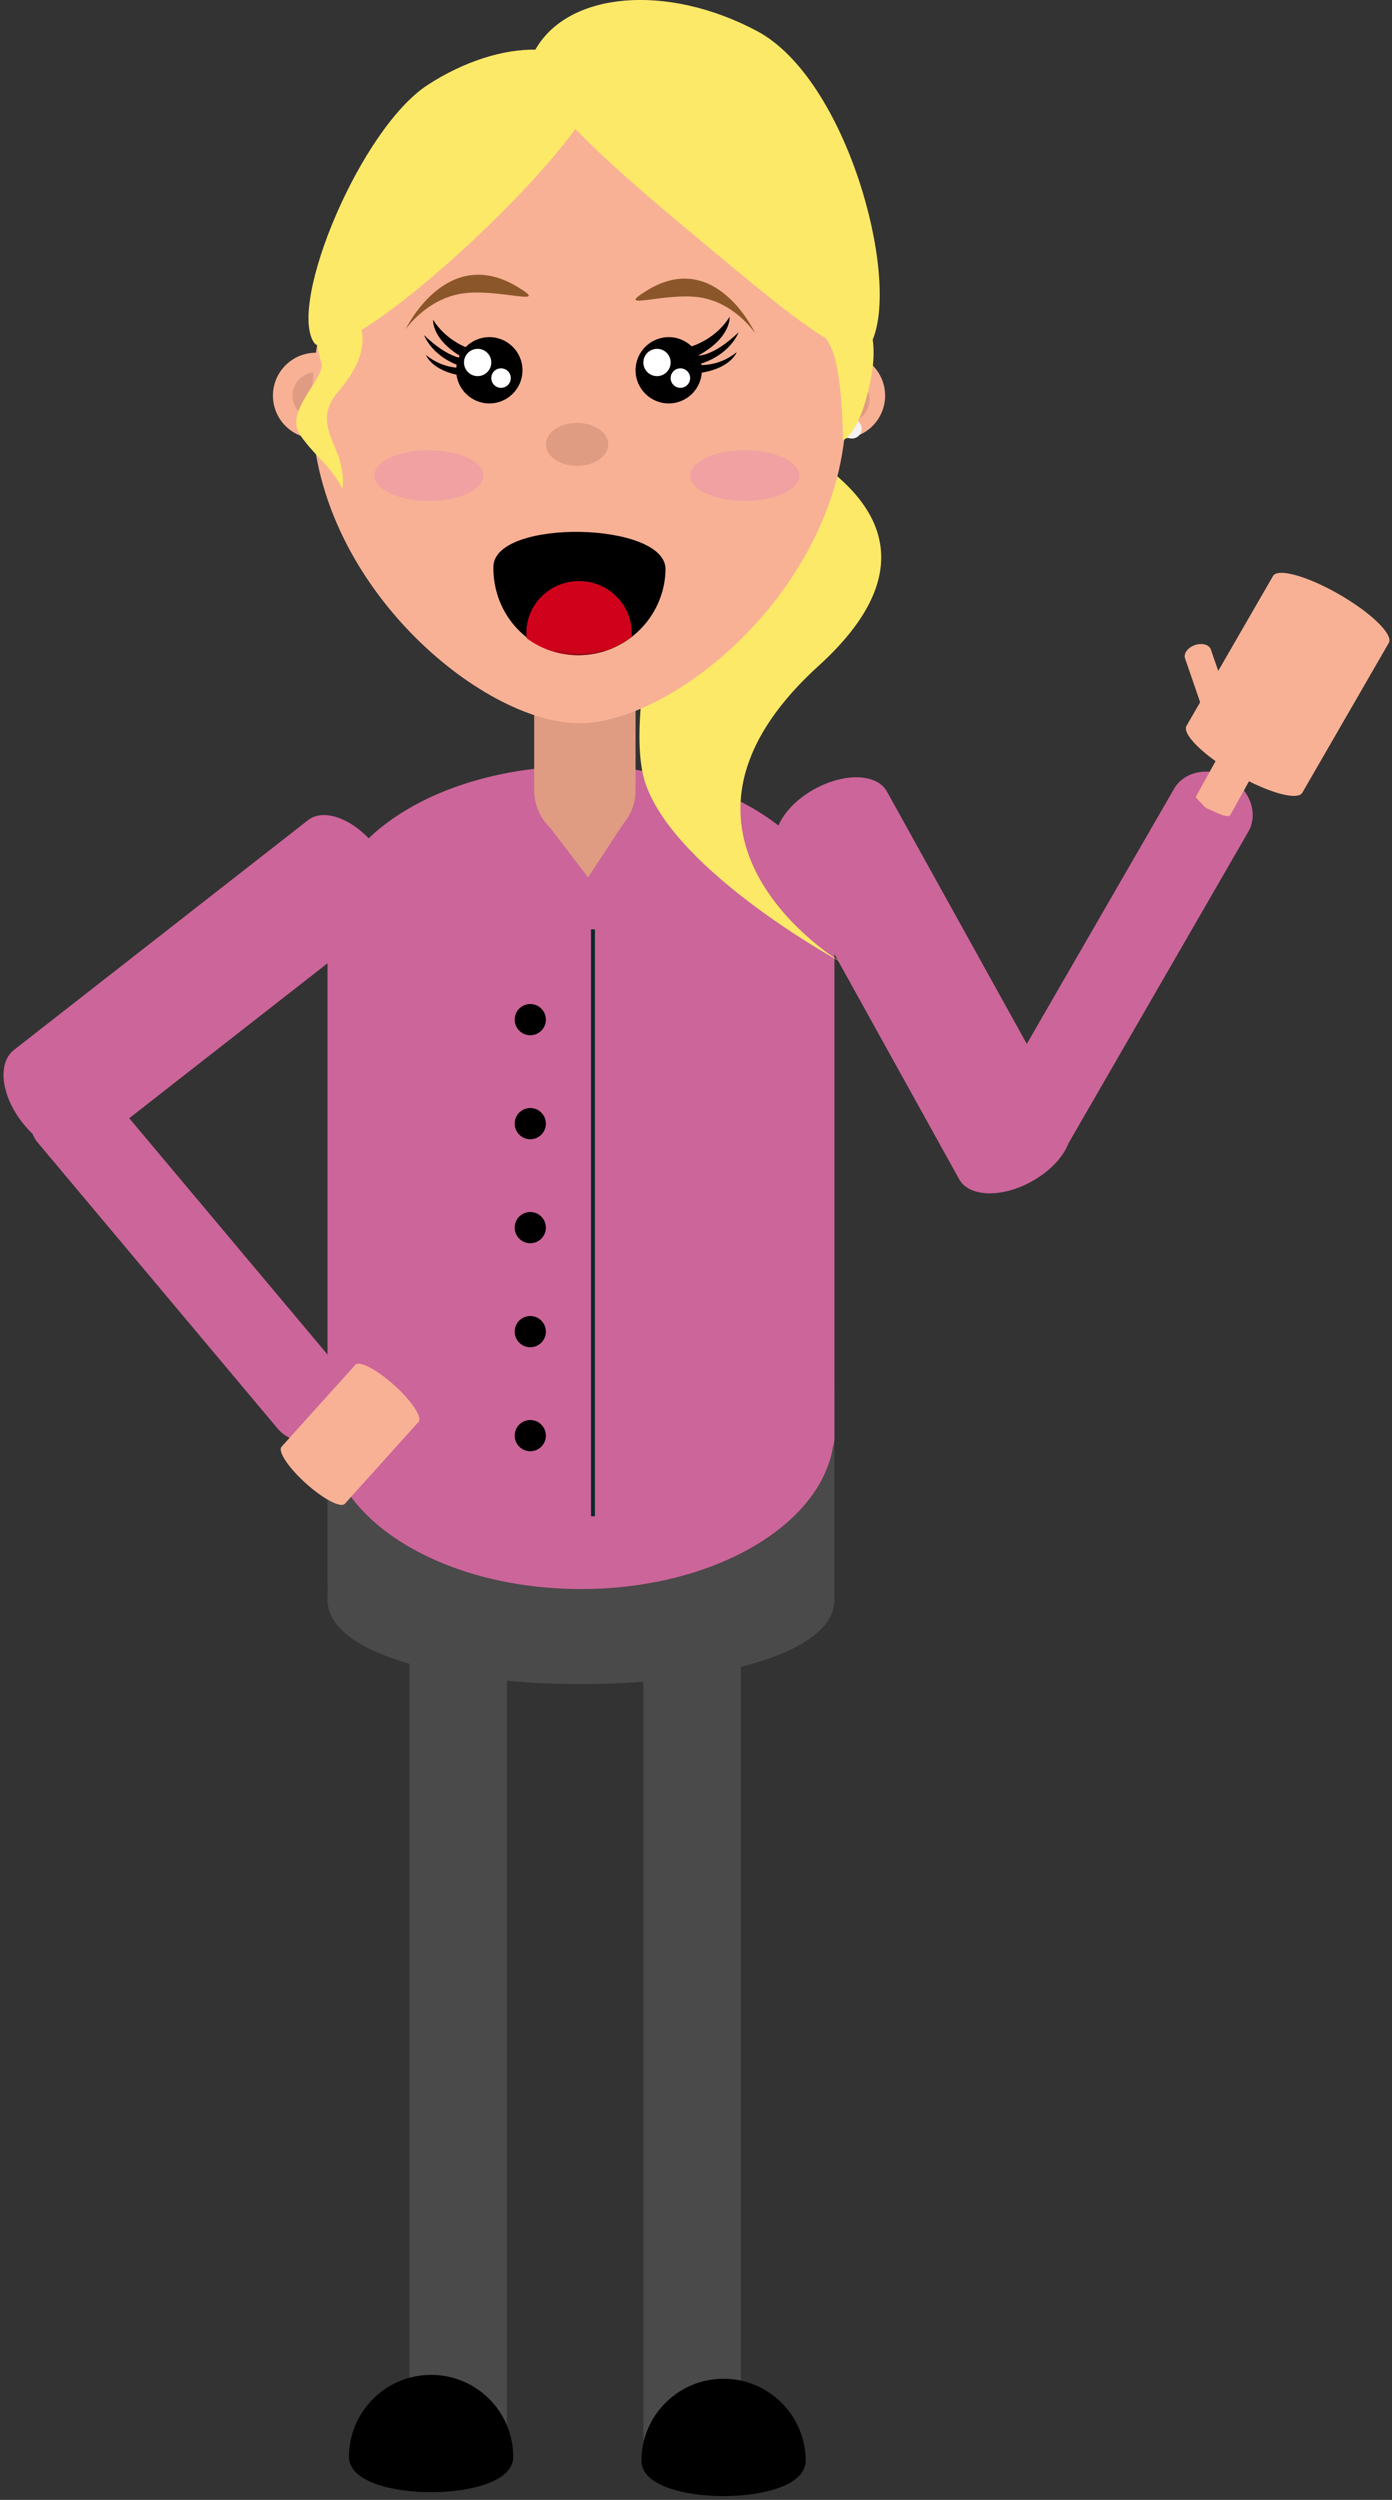 <svg width="357" height="641" xmlns="http://www.w3.org/2000/svg" xmlns:xlink="http://www.w3.org/1999/xlink"><rect width="100%" height="100%" fill="#333333" stroke="none"/><defs><path d="M44.574 22.732c0-12.365-9.658-22.35-21.85-22.35C10.535.383.427 10.368.427 22.733c0 12.366 44.148 12.366 44.148 0z" id="a"/></defs><g transform="translate(0 -1)" fill="none" fill-rule="evenodd"><path d="M263.34 268.668l37.909-65.658c2.728-4.34 8.98-5.467 14.139-2.49 5.158 2.979 7.308 8.957 4.909 13.487l-46.226 80.077c-.508 1.325-1.302 2.673-2.346 3.979-.288.4-.608.77-.956 1.109-1.636 1.764-3.727 3.411-6.171 4.766-7.578 4.2-15.738 4.033-18.46-.315l-46.517-83.903c-2.701-4.873 1.495-12.079 9.224-16.363 7.728-4.284 16.063-4.024 18.615.58l35.88 64.731z" fill="#CC659A" fill-rule="nonzero"/><path d="M312.433 173.03l13.977-24.208.008.004a1.16 1.16 0 0 1 .064-.127c1.217-2.108 8.852.021 17.053 4.756s13.863 10.283 12.646 12.39a1.16 1.16 0 0 1-.079.12l.008.004-22.179 38.414-.007-.004c-1.233 1.634-6.925.293-13.595-3.053l-10.755 19.402-.002-.001c-1.308 2.185-4.225 2.899-6.593 1.586-2.368-1.313-3.308-4.165-2.149-6.432l-.002-.001 10.928-19.714c-5.112-3.668-8.23-7.243-7.516-8.926l-.008-.004 3.564-6.173-3.845-11.167h.002a1.68 1.68 0 0 1-.027-.073c-.433-1.255.699-2.783 2.526-3.412 1.828-.63 3.66-.122 4.092 1.133.009.024.017.049.024.074h.001l1.864 5.413z" fill="#F8B195" fill-rule="nonzero"/><path d="M312.27 220.67c-1.743 3.144-5.701 4.282-8.834 2.545l-1.763-.977c-3.136-1.738-4.267-5.694-2.523-8.84l3.325-6c1.743-3.143 3.936-2.893 4.193-1.975 0 0 2.181 2.483 2.75 2.798.568.315 4.088 1.804 4.088 1.804l1.317.273c2.169-.728 2.515 1.227.772 4.373l-3.326 6z" fill="#CC659A" fill-rule="nonzero"/><g fill-rule="nonzero"><g fill="#4A4A4A"><path d="M84 356.962h130v51.49H84z"/><path d="M214 411.152c0-28.18-27.707-51.154-62.4-52.252a82.196 82.196 0 0 0-2.6-.041c-35.899 0-65 23.412-65 52.293 0 28.88 130 28.88 130 0z"/></g><path fill="#4A4A4A" d="M165 381.445h25v245h-25z"/><path d="M206.13 632.01c0-11.357-9.207-20.565-20.565-20.565S165 620.653 165 632.01c0 11.358 41.13 11.358 41.13 0z" stroke="#000" fill="#000"/><g><path fill="#4A4A4A" d="M105 381.445h25v245h-25z"/><path d="M131.13 631.01c0-11.357-9.207-20.565-20.565-20.565S90 619.653 90 631.01c0 11.358 41.13 11.358 41.13 0z" stroke="#000" fill="#000"/></g></g><path d="M84.382 372.077a7.959 7.959 0 0 1-.382-2.442V241.256c0-.363.024-.72.07-1.07a26.102 26.102 0 0 1-.07-1.923c0-22.543 29.101-40.818 65-40.818s65 18.275 65 40.818c0 .645-.024 1.287-.071 1.925.047.35.071.706.071 1.068v128.379c0 .855-.134 1.68-.384 2.453-3.537 20.444-31.117 36.357-64.616 36.357-33.505 0-61.088-15.918-64.618-36.368z" fill="#CC659A" fill-rule="nonzero"/><g transform="translate(132 238.445)"><ellipse fill="#000" fill-rule="nonzero" cx="4" cy="24" rx="4" ry="4"/><ellipse fill="#000" fill-rule="nonzero" cx="4" cy="50.667" rx="4" ry="4"/><ellipse fill="#000" fill-rule="nonzero" cx="4" cy="77.333" rx="4" ry="4"/><ellipse fill="#000" fill-rule="nonzero" cx="4" cy="104" rx="4" ry="4"/><ellipse fill="#000" fill-rule="nonzero" cx="4" cy="130.667" rx="4" ry="4"/><path d="M20.076.857V151.34" stroke="#08282A"/></g><path d="M159.862 212.22a13.243 13.243 0 0 0 3.138-8.59c0-.294-.01-.586-.028-.874.019-.223.028-.448.028-.675v-30.629c0-.269-.013-.534-.039-.796.026-.338.039-.68.039-1.026 0-7.282-5.82-13.185-13-13.185s-13 5.903-13 13.185c0 .345.013.687.039 1.026a8.09 8.09 0 0 0-.039.792v30.626c0 .228.01.455.028.678-.018.29-.028.583-.028.878 0 2.31.586 4.482 1.615 6.37h-.015l.055.071a13.214 13.214 0 0 0 2.362 3.089l9.805 12.82 9.04-13.76z" fill="#DF9C82" fill-rule="nonzero"/><path d="M8.347 291.723a8.36 8.36 0 0 0 1.182 2.073l61.662 73.495c3.582 4.268 10.098 4.372 14.751.467 4.654-3.905 5.684-10.34 2.3-14.373l-55.096-65.66 65.79-51.402c3.863-3.374 2.752-11.46-2.582-18.287-5.334-6.827-12.91-9.861-17.114-6.922L3.636 270.17c-4.39 3.43-3.343 11.703 2.097 18.666a26.466 26.466 0 0 0 2.614 2.886z" fill="#CC659A" fill-rule="nonzero"/><path d="M107.288 365.647l.004.003-18.906 20.998-.004-.004c-1.148.996-5.536-1.328-9.93-5.286-4.396-3.957-7.167-8.078-6.295-9.323l-.005-.004 18.906-20.997.004.003a.74.74 0 0 1 .057-.07c1.037-1.153 5.512 1.185 9.995 5.221 4.483 4.037 7.276 8.243 6.238 9.395a.74.74 0 0 1-.064.064z" fill="#F8B195" fill-rule="nonzero"/><g transform="translate(70 91.445)" fill-rule="nonzero"><ellipse fill="#F8B195" cx="11" cy="11" rx="11" ry="11"/><ellipse fill="#DF9C82" cx="11" cy="11" rx="6" ry="6"/><circle fill="#F4F2F2" cx="9.5" cy="19.5" r="2.5"/></g><g transform="translate(205 91.445)" fill-rule="nonzero"><ellipse fill="#F8B195" cx="11" cy="11" rx="11" ry="11"/><ellipse fill="#DF9C82" cx="12" cy="12" rx="6" ry="6"/><circle fill="#F4F2F2" cx="13.5" cy="19.5" r="2.5"/></g><path d="M182.05 106.445s76.219 21.372 27.912 65.267c-48.306 43.896 5.774 76.026 5.774 76.026s-42.14-22.875-50.13-45.668c-7.991-22.794 16.443-95.625 16.443-95.625z" fill="#FDE968" fill-rule="nonzero"/><path d="M148.5 186.445c25.118 0 68.5-36.265 68.5-81s-30.668-81-68.5-81-68.5 36.265-68.5 81 43.382 81 68.5 81z" fill="#F8B195" fill-rule="nonzero"/><g fill-rule="nonzero" fill="#8B572A"><path d="M104 85.488s10.388-21.942 28.658-10.97c9.032 5.423-4.778.352-14.067 1.74-9.29 1.386-14.591 9.23-14.591 9.23zM193.7 86.488s-10.092-21.942-27.843-10.97c-8.776 5.423 4.642.352 13.667 1.74 9.025 1.386 14.176 9.23 14.176 9.23z"/></g><g transform="translate(96 116.445)" fill-rule="nonzero" fill="#F1A1A1"><ellipse cx="95" cy="6.5" rx="14" ry="6.5"/><ellipse cx="14" cy="6.5" rx="14" ry="6.5"/></g><g transform="translate(106 82)" fill-rule="nonzero"><path d="M15.992 8.883S9.187 7.506 5.071.983c0 0-.493 5.275 8.069 9.944 0 0-3.909.232-10.362-5.973 0 0 2.076 5.99 10.666 8.343 0 0-5.369.741-10.19-3.277 0 0 1.573 4.612 10.737 5.513l2.001-6.65z" fill="#000"/><ellipse fill="#000" cx="19.5" cy="13.945" rx="8.5" ry="8.5"/><circle fill="#FFF" cx="16.5" cy="11.945" r="3.5"/><ellipse fill="#FFF" cx="22.5" cy="15.945" rx="2.5" ry="2.5"/></g><g transform="translate(163 82)" fill-rule="nonzero"><ellipse fill="#000" cx="8.5" cy="13.945" rx="8.5" ry="8.5"/><path d="M13.202 8.141s6.805-1.377 10.921-7.9c0 0 .493 5.276-8.069 9.944 0 0 3.909.232 10.362-5.972 0 0-2.076 5.99-10.666 8.342 0 0 5.369.742 10.19-3.276 0 0-1.573 4.612-10.737 5.513l-2.001-6.65z" fill="#000"/><ellipse fill="#FFF" cx="5.5" cy="11.945" rx="3.5" ry="3.5"/><ellipse fill="#FFF" cx="11.5" cy="15.945" rx="2.5" ry="2.5"/></g><ellipse fill="#DF9C82" fill-rule="nonzero" cx="148" cy="114.945" rx="8" ry="5.5"/><path d="M223.822 88.087c6.917-16.72-6.84-66.982-29.661-79.116-23.125-12.296-48.389-10.127-56.86 4.755-8.22-.106-18.206 2.942-27.586 9.034-17.277 11.22-35.81 55.886-29.241 66.002.227.35.533.606.912.775.192 1.219.522 2.728 1.043 4.598 1.055 3.786-9.499 12.154-5.534 18.264 2.137 3.293 5.617 6.514 7.605 8.899 1.988 2.384 3.34 5.006 3.34 5.006s.672-3.713-1.197-8.708c-1.87-4.995-5.215-10.001 0-16.03 7.02-8.117 6.676-13.654 6.05-15.939 16.08-9.911 43.109-35.314 54.866-51.59 7.845 8.181 18.955 17.68 30.374 27.192 13.7 11.414 25.653 21.576 33.946 26.558.645.992 1.21 2.057 1.643 3.187 2.683 7.021 2.651 22.936 2.651 22.936s4.726-1.67 7.382-17.055c.59-3.413.603-6.317.267-8.768z" fill="#FDE968" fill-rule="nonzero"/><path d="M126.544 146.273C126.328 158.636 135.81 168.787 148 169c12.19.213 22.47-9.594 22.685-21.957.216-12.363-43.925-13.134-44.141-.77z" fill-rule="nonzero" fill="#000"/><g transform="translate(126 137)"><mask id="b" fill="#fff"><use xlink:href="#a"/></mask><path d="M9.068 27.646A13.26 13.26 0 0 1 9 26.3C9 18.955 15.044 13 22.5 13S36 18.955 36 26.3c0 .336-.013.67-.038 1-3.781 2.95-8.626 4.7-13.874 4.7-4.837 0-9.354-1.637-13.02-4.354z" fill="#D0021B" fill-rule="nonzero" mask="url(#b)"/></g></g></svg>